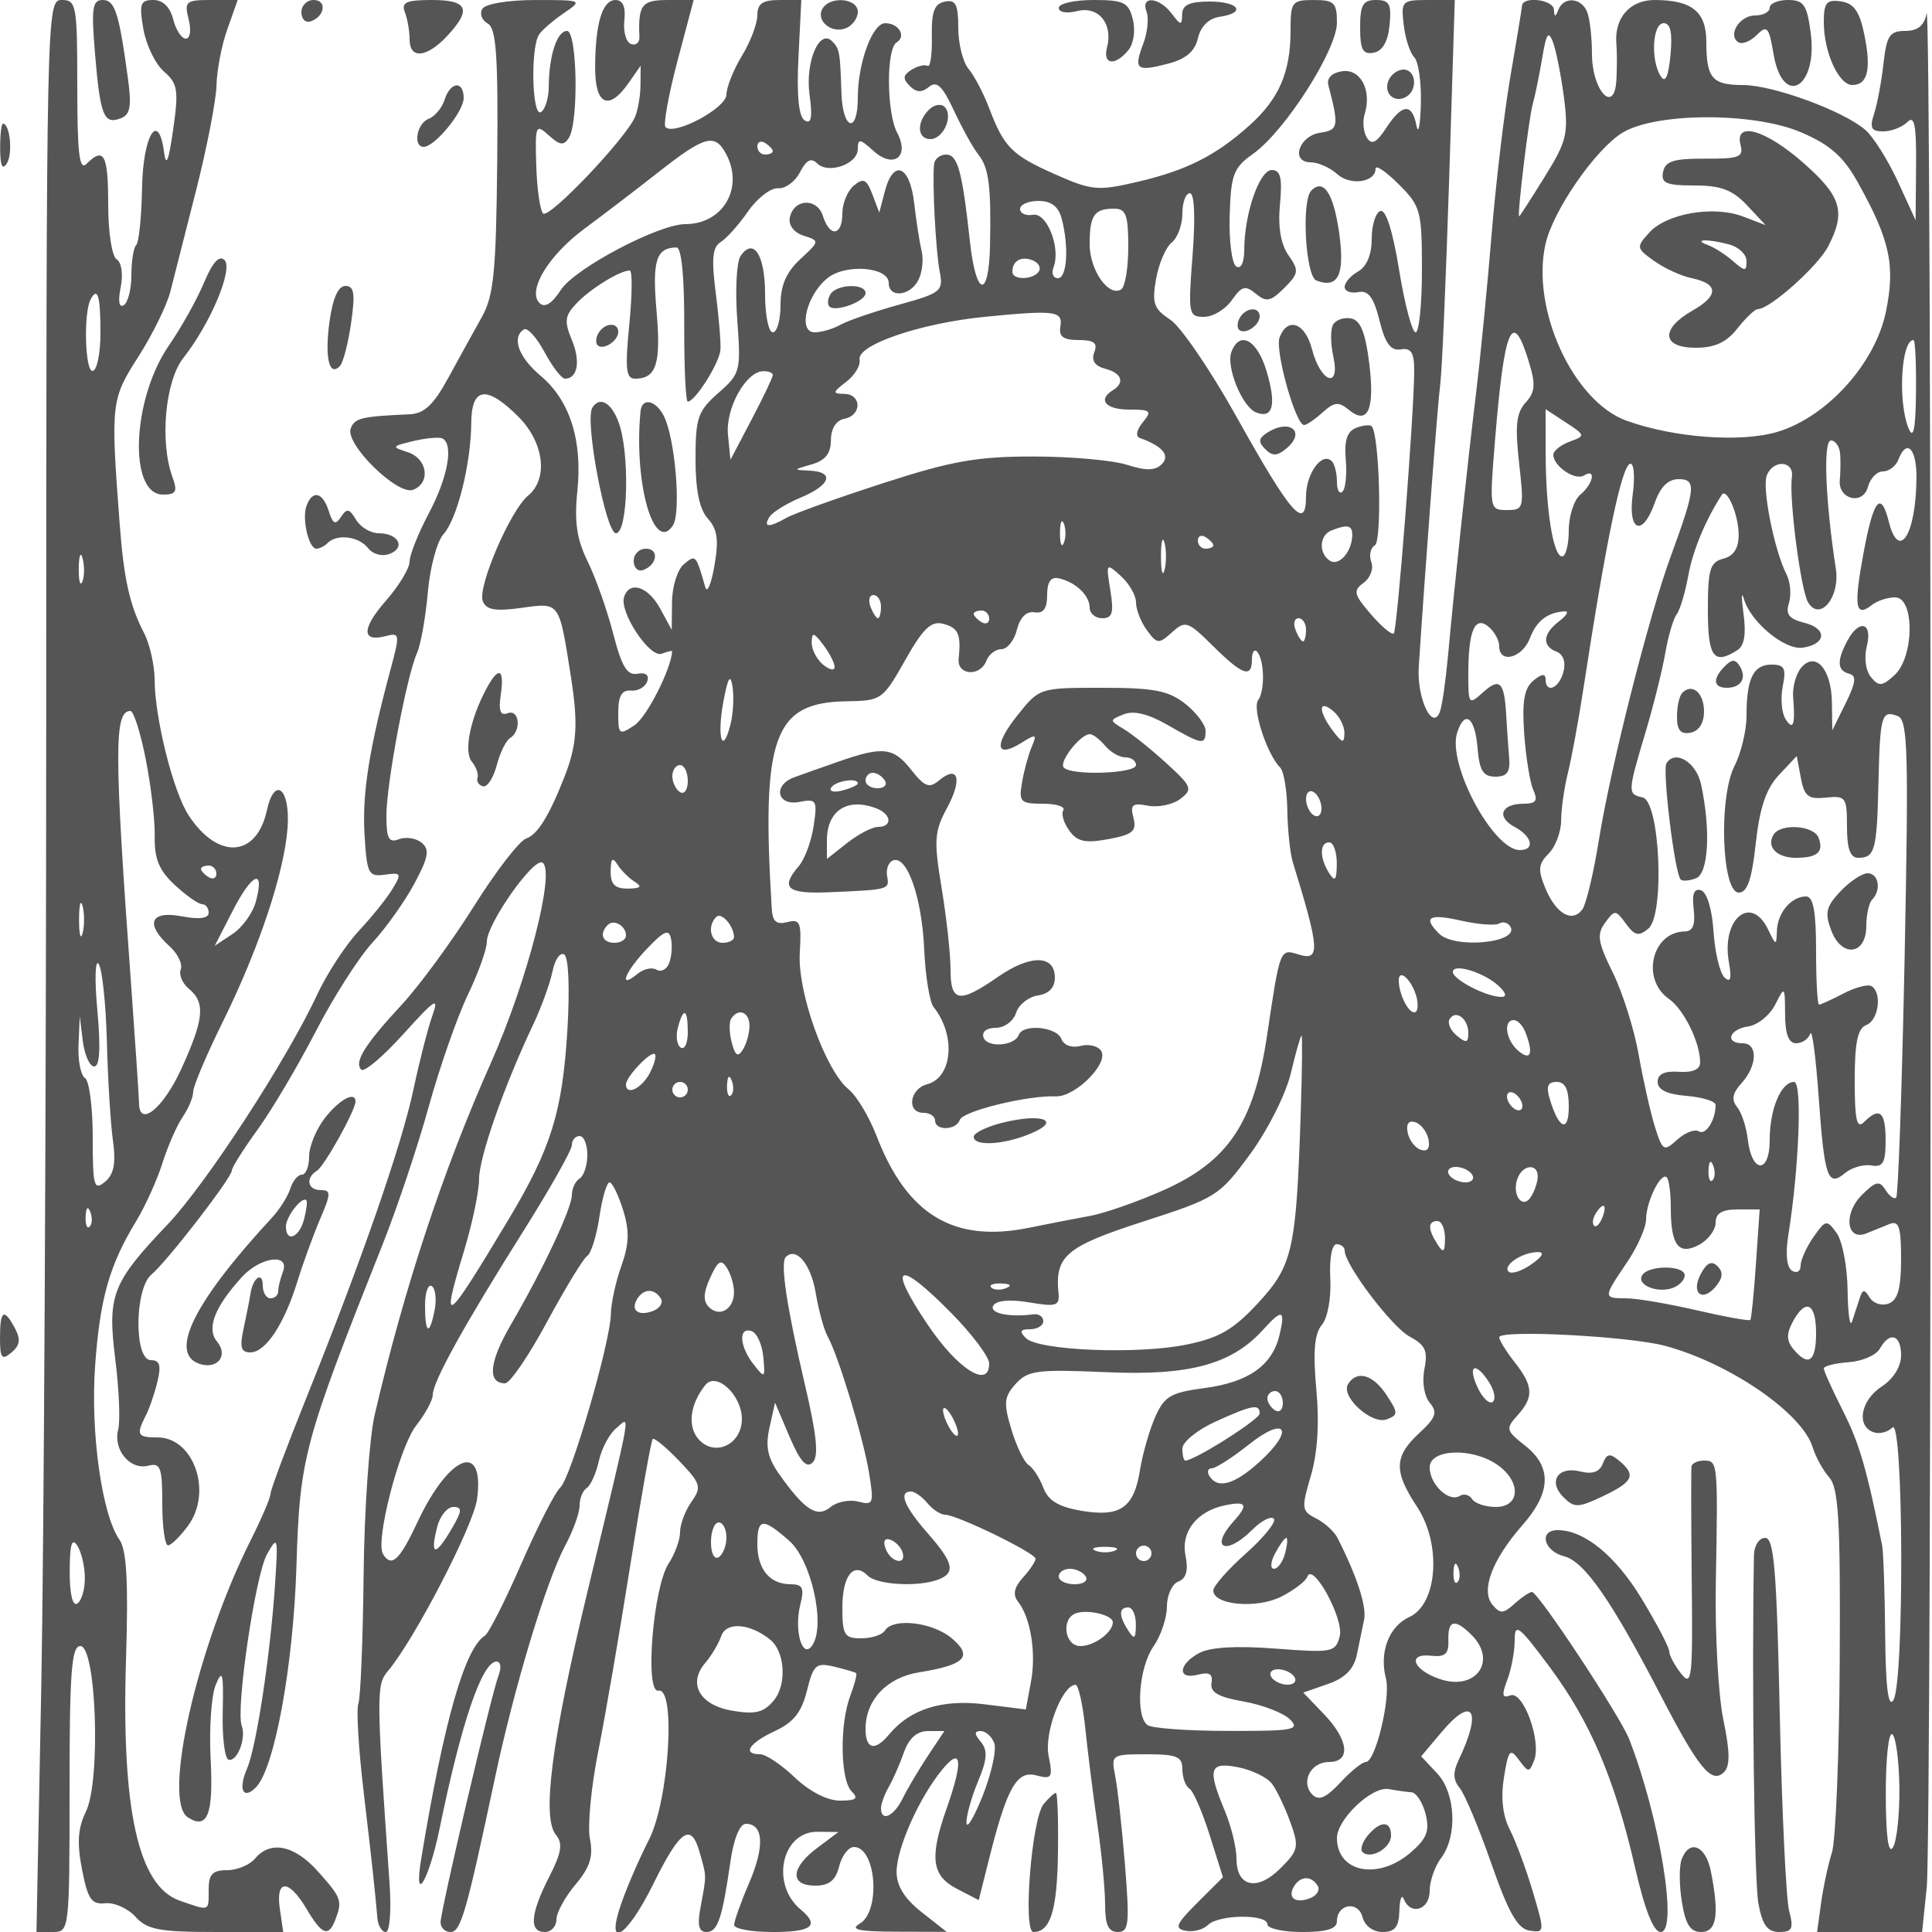 <svg xmlns="http://www.w3.org/2000/svg" version="1.0" width="250" height="250" viewBox="0 0 250 250" preserveAspectRatio="xMidYMid meet">
<g transform="translate(0,250) scale(0.01,-0.01)" fill="#555555" stroke="none">
<path d="M598 15675 c-1 -5129 -30 -10754 -64 -12500 l-62 -3175 214 0 c211 0 214 27 214 1850 0 1519 25 1850 140 1850 207 0 266 -1743 73 -2139 -105 -215 -119 -406 -52 -750 75 -387 123 -458 302 -439 116 12 292 -67 390 -175 151 -167 310 -197 1045 -197 l867 0 -44 300 c-56 387 116 387 345 0 200 -338 285 -371 373 -142 94 245 80 284 -223 624 -306 343 -617 407 -816 168 -68 -82 -231 -150 -362 -150 -187 0 -238 -53 -238 -250 0 -289 20 -281 -376 -144 -535 187 -755 1179 -693 3135 31 992 8 1401 -85 1535 -228 324 -377 1392 -315 2253 62 868 185 1301 532 1871 117 193 270 530 339 750 70 220 188 489 262 597 75 109 136 255 136 326 0 71 173 480 385 909 469 949 798 1941 837 2517 33 503 -170 664 -269 213 -134 -610 -633 -641 -1012 -63 -199 304 -437 1252 -440 1751 -1 193 -63 465 -136 607 -186 357 -263 699 -317 1421 -117 1553 -111 1606 242 2156 182 284 368 663 414 841 45 179 197 775 337 1325 139 550 257 1158 261 1350 4 193 67 519 141 725 l133 375 -349 0 c-322 0 -344 -19 -286 -250 36 -142 20 -250 -37 -250 -55 0 -128 113 -163 250 -40 159 -133 250 -256 250 -169 0 -186 -49 -130 -375 36 -206 155 -454 266 -550 179 -156 193 -240 120 -750 -58 -409 -92 -494 -118 -294 -73 548 -273 218 -285 -468 -7 -369 -40 -699 -75 -733 -35 -35 -63 -211 -63 -391 0 -180 -44 -355 -98 -388 -61 -38 -77 51 -40 232 33 168 11 322 -52 361 -62 38 -110 351 -110 712 0 645 -55 749 -280 524 -93 -93 -120 129 -120 1000 0 1053 -12 1120 -200 1120 -199 0 -200 -67 -202 -9325z m702 5025 c0 -280 -46 -500 -104 -500 -96 0 -116 751 -24 925 91 171 128 47 128 -425z m-234 -3227 c-28 -68 -49 12 -47 177 3 165 25 220 50 123 26 -97 24 -232 -3 -300z m820 -2298 c68 -344 121 -795 116 -1002 -5 -287 57 -437 260 -625 147 -137 306 -248 353 -248 47 0 85 -50 85 -111 0 -73 -121 -89 -350 -46 -406 77 -476 -98 -157 -387 107 -96 172 -231 146 -299 -27 -69 21 -183 106 -253 216 -179 195 -393 -102 -1042 -233 -507 -542 -756 -544 -437 0 69 -47 755 -102 1525 -221 3038 -222 3550 -9 3550 41 0 130 -281 198 -625z m914 -1481 c0 -58 -45 -78 -100 -44 -55 34 -100 82 -100 106 0 24 45 44 100 44 55 0 100 -48 100 -106z m511 -360 c-39 -146 -174 -335 -301 -419 l-231 -153 235 458 c252 489 415 551 297 114z m-2242 -409 c-25 -96 -46 -18 -46 175 0 193 21 271 46 175 25 -96 25 -254 0 -350z m314 -1399 c12 -482 47 -1059 78 -1282 41 -299 14 -440 -103 -537 -142 -118 -158 -58 -158 575 0 388 -45 734 -100 768 -55 34 -93 228 -84 431 l16 369 40 -325 c23 -179 89 -325 147 -325 72 0 85 237 41 725 -37 399 -29 669 17 601 46 -68 93 -518 106 -1000z m-223 -2399 c-33 -33 -56 26 -52 131 5 117 28 141 60 61 29 -72 26 -159 -8 -192z m-62 -4546 c1 -148 -43 -297 -98 -331 -61 -38 -99 124 -98 419 1 347 28 439 98 331 53 -82 98 -271 98 -419z"/>
<path d="M1230 24300 c67 -798 114 -915 332 -831 124 47 143 155 93 520 -116 851 -168 1011 -327 1011 -133 0 -148 -106 -98 -700z"/>
<path d="M3900 24842 c0 -87 53 -141 119 -119 185 62 216 277 39 277 -87 0 -158 -71 -158 -158z"/>
<path d="M5239 24842 c34 -87 61 -245 61 -350 0 -260 218 -242 483 39 324 346 274 469 -194 469 -333 0 -399 -30 -350 -158z"/>
<path d="M6242 24887 c-39 -62 -8 -148 69 -191 111 -62 136 -417 123 -1775 -14 -1442 -44 -1746 -200 -2025 -101 -181 -296 -535 -434 -787 -189 -347 -311 -462 -500 -470 -623 -27 -710 -48 -762 -184 -76 -199 606 -870 807 -793 232 89 187 405 -70 487 -213 69 -209 76 75 144 165 39 334 54 375 33 148 -75 70 -505 -175 -966 -137 -259 -250 -541 -250 -627 0 -86 -136 -311 -302 -501 -320 -365 -323 -546 -6 -463 182 48 185 26 61 -434 -276 -1024 -368 -1605 -336 -2135 31 -509 50 -548 263 -518 212 30 220 15 100 -183 -71 -119 -269 -365 -440 -548 -170 -183 -410 -551 -534 -817 -390 -842 -1438 -2453 -1937 -2978 -721 -758 -781 -913 -677 -1748 49 -389 66 -798 37 -909 -68 -259 156 -526 389 -465 159 41 182 -20 182 -493 0 -298 34 -540 75 -538 41 2 159 118 261 258 317 436 71 1139 -398 1139 -262 0 -279 33 -152 282 48 92 116 292 152 443 50 208 29 275 -86 275 -219 0 -212 926 8 1108 201 167 1040 1253 1040 1346 0 38 151 278 336 533 184 254 521 824 749 1265 227 440 557 958 734 1150 176 191 421 536 544 766 182 339 199 439 93 527 -72 60 -204 80 -293 46 -132 -51 -163 7 -163 303 0 413 261 1803 396 2106 49 110 112 463 140 785 28 322 119 660 202 752 178 196 356 910 360 1438 3 468 198 494 610 83 332 -333 390 -802 126 -1021 -230 -189 -657 -1183 -587 -1365 44 -114 160 -135 499 -88 504 69 487 92 643 -900 94 -600 77 -874 -84 -1284 -199 -508 -350 -751 -496 -800 -87 -29 -392 -423 -676 -876 -284 -453 -704 -1026 -934 -1274 -478 -516 -621 -745 -524 -841 37 -38 283 170 546 462 415 459 464 489 372 231 -58 -163 -167 -591 -243 -950 -151 -716 -675 -2225 -1389 -3998 -253 -630 -461 -1186 -461 -1235 0 -50 -116 -320 -257 -601 -695 -1384 -1145 -3368 -813 -3584 254 -164 333 36 296 745 -21 396 8 834 66 971 87 209 102 152 90 -350 -8 -330 26 -610 77 -621 112 -26 229 278 169 439 -80 214 176 1952 327 2220 140 248 145 227 104 -388 -61 -922 -242 -2108 -363 -2388 -116 -266 -50 -406 114 -242 242 242 486 1573 526 2865 44 1411 90 1584 1116 4165 186 468 455 1270 597 1784 142 513 370 1163 505 1443 135 281 246 591 246 689 0 231 606 1092 719 1022 172 -106 -194 -1529 -665 -2588 -622 -1396 -1120 -2905 -1504 -4550 -71 -302 -136 -1239 -145 -2082 -9 -843 -40 -1592 -68 -1665 -27 -72 2 -575 66 -1117 111 -943 147 -1275 181 -1661 9 -96 58 -175 108 -175 52 0 73 278 49 625 -172 2447 -173 2574 -23 2750 339 398 1109 1882 1155 2227 102 758 -361 577 -773 -302 -231 -493 -334 -588 -444 -409 -103 166 213 1388 430 1664 118 150 214 328 214 396 0 168 403 897 1165 2107 349 554 635 1061 635 1125 0 64 45 117 100 117 55 0 100 -110 100 -244 0 -134 -45 -272 -100 -306 -55 -34 -100 -130 -100 -212 0 -172 -369 -957 -791 -1682 -280 -481 -306 -756 -73 -756 63 0 308 359 544 798 237 438 471 822 520 852 48 30 119 256 156 502 36 247 96 448 131 448 35 0 114 -160 175 -355 85 -272 80 -440 -21 -725 -73 -203 -134 -482 -136 -620 -5 -367 -520 -2133 -656 -2250 -64 -55 -289 -496 -501 -980 -211 -485 -425 -906 -474 -936 -259 -160 -530 -1108 -823 -2884 -104 -624 99 -287 240 400 280 1365 548 2150 735 2150 52 0 65 -79 27 -175 -91 -231 -750 -3039 -752 -3200 0 -69 58 -125 129 -125 133 0 205 253 574 1990 249 1176 665 2551 909 3009 103 191 187 425 187 519 0 93 42 196 92 227 51 32 121 189 157 349 35 161 136 352 224 424 187 155 223 356 -372 -2118 -464 -1931 -592 -2920 -407 -3143 92 -111 73 -230 -88 -545 -244 -478 -262 -712 -56 -712 83 0 150 72 150 161 0 88 111 292 247 453 188 224 232 364 187 590 -33 164 15 668 105 1122 91 453 278 1542 417 2420 139 878 270 1613 290 1633 20 21 174 -107 343 -283 281 -295 294 -337 158 -530 -81 -116 -147 -292 -147 -392 0 -99 -66 -282 -148 -406 -201 -308 -312 -1682 -132 -1645 230 48 137 -1419 -122 -1928 -120 -234 -279 -599 -353 -810 -224 -633 61 -468 408 235 349 707 491 804 601 409 91 -322 90 -282 12 -704 -45 -238 -24 -325 76 -325 146 0 203 171 312 925 41 283 120 475 197 475 229 0 246 -290 46 -758 -109 -252 -197 -500 -197 -550 0 -51 225 -92 500 -92 509 0 611 83 360 292 -393 326 -244 1010 219 1005 l271 -3 -275 -206 c-345 -257 -358 -488 -27 -488 181 0 265 67 311 250 34 137 120 250 191 250 288 0 351 -831 75 -992 -132 -77 -15 -102 475 -104 l650 -2 -325 256 c-224 177 -324 340 -323 524 3 308 291 953 589 1318 254 311 277 118 59 -500 -225 -637 -195 -872 133 -1041 l282 -146 130 518 c234 936 361 1162 613 1096 204 -54 218 -32 161 254 -60 298 176 917 349 918 37 1 94 -258 127 -574 33 -316 103 -876 157 -1244 54 -368 98 -830 98 -1025 0 -263 43 -356 164 -356 144 0 155 102 93 873 -39 480 -96 997 -127 1150 -54 271 -45 277 408 277 391 0 462 -30 462 -194 0 -107 41 -219 91 -250 50 -31 168 -302 262 -602 l172 -545 -330 -329 c-278 -278 -302 -335 -152 -364 98 -19 227 14 288 75 137 137 769 144 769 9 0 -55 203 -100 450 -100 318 0 450 41 450 139 0 225 274 270 331 54 29 -113 137 -193 260 -193 159 0 211 65 217 275 4 151 30 219 58 150 88 -217 334 -138 334 106 0 127 66 318 147 425 216 286 190 842 -52 1099 l-205 218 264 314 c406 482 529 283 222 -359 -77 -161 -74 -260 12 -364 65 -78 250 -519 410 -978 223 -638 340 -843 494 -868 197 -30 198 -19 44 500 -87 293 -221 655 -298 805 -93 180 -119 411 -77 676 58 360 79 385 195 227 121 -165 134 -165 196 -5 97 251 -142 904 -308 841 -106 -41 -115 2 -40 199 53 139 96 370 96 514 0 232 53 192 454 -348 527 -709 841 -1448 1106 -2602 126 -545 237 -825 329 -825 230 0 -12 1480 -407 2495 -117 299 -1178 1905 -1258 1905 -32 0 -134 -69 -227 -153 -144 -130 -185 -132 -285 -12 -154 186 -2 586 392 1034 369 421 379 751 31 1025 -248 195 -254 219 -100 390 215 237 208 380 -35 689 -110 140 -200 285 -200 323 0 101 1687 14 2150 -112 838 -227 1771 -869 1906 -1312 37 -122 134 -298 215 -390 121 -138 145 -561 135 -2368 -6 -1210 -52 -2327 -100 -2482 -49 -155 -113 -451 -141 -657 l-52 -375 679 0 680 0 60 577 c68 654 67 24595 -2 24248 -30 -156 -115 -225 -277 -225 -200 0 -240 -60 -281 -425 -26 -234 -81 -526 -122 -650 -59 -181 -36 -225 118 -225 106 0 246 54 312 120 93 93 119 -34 114 -575 l-6 -695 -229 500 c-127 275 -315 575 -419 667 -280 246 -1197 583 -1588 583 -397 0 -472 89 -472 558 0 391 -187 542 -670 542 -320 0 -523 -234 -494 -568 9 -100 9 -311 0 -469 -25 -451 -316 -136 -316 341 0 209 -27 451 -61 538 -72 189 -302 209 -373 33 -40 -100 -52 -100 -58 0 -8 132 -404 179 -413 50 -3 -41 -72 -457 -152 -925 -80 -467 -189 -1390 -243 -2050 -54 -660 -144 -1582 -201 -2050 -110 -903 -280 -2490 -363 -3400 -28 -302 -73 -618 -100 -700 -93 -277 -304 158 -277 571 79 1223 246 3423 280 3679 21 165 72 1346 113 2625 l73 2325 -349 0 c-335 0 -348 -14 -312 -320 20 -177 82 -366 136 -420 55 -55 94 -327 86 -605 -7 -278 -33 -404 -57 -280 -56 295 -185 285 -392 -31 -126 -193 -188 -223 -250 -125 -45 72 -58 210 -28 306 95 307 -54 590 -293 553 -132 -20 -201 -90 -177 -180 139 -533 131 -581 -103 -615 -278 -39 -391 -383 -126 -383 96 0 250 -69 343 -152 170 -155 497 -108 497 70 0 54 135 -38 300 -203 284 -283 300 -343 300 -1107 0 -445 -37 -808 -82 -808 -45 0 -141 362 -213 804 -82 506 -172 790 -243 766 -61 -21 -112 -184 -112 -361 0 -203 -65 -359 -175 -421 -96 -54 -175 -144 -175 -200 0 -57 79 -87 175 -68 132 26 200 -65 276 -368 74 -298 145 -394 275 -373 133 23 174 -40 174 -273 0 -534 -219 -3354 -264 -3402 -24 -25 -157 86 -296 247 -223 260 -234 306 -94 408 87 64 131 184 99 268 -32 84 -12 182 46 217 96 60 59 1440 -42 1541 -22 22 -113 12 -202 -22 -115 -45 -154 -163 -133 -407 17 -190 -2 -378 -42 -417 -40 -40 -72 18 -72 128 0 110 -30 229 -66 265 -126 126 -334 -158 -334 -456 0 -456 -197 -230 -901 1034 -335 600 -720 1165 -856 1254 -213 139 -238 212 -184 524 35 199 126 412 202 473 77 61 139 230 139 375 0 145 44 264 97 264 59 0 73 -308 35 -800 -59 -765 -52 -800 148 -800 115 0 277 97 360 216 129 184 175 196 311 83 136 -112 191 -101 367 74 189 190 194 226 55 424 -100 143 -138 368 -110 660 32 342 7 443 -106 443 -160 0 -356 -567 -356 -1031 -1 -167 -43 -255 -104 -217 -56 35 -95 332 -85 660 16 532 49 618 306 800 412 294 1082 1343 1082 1695 0 259 -35 293 -300 293 -283 0 -300 -23 -300 -393 0 -540 -148 -884 -528 -1226 -440 -396 -820 -587 -1462 -736 -503 -117 -584 -110 -1053 98 -564 250 -664 350 -857 857 -73 193 -193 421 -266 508 -74 87 -134 326 -134 532 0 304 -33 368 -175 339 -135 -27 -173 -131 -167 -453 5 -229 -20 -400 -54 -378 -35 21 -129 -1 -208 -50 -112 -70 -118 -116 -24 -210 86 -86 156 -89 249 -12 100 83 175 12 324 -309 107 -229 249 -484 315 -567 136 -168 167 -410 151 -1175 -15 -701 -181 -669 -260 50 -101 920 -158 1125 -309 1125 -78 0 -148 -56 -155 -125 -25 -239 22 -1127 73 -1391 49 -251 18 -276 -529 -427 -320 -89 -659 -205 -755 -259 -95 -54 -246 -98 -335 -98 -223 0 -102 494 173 706 238 185 786 138 786 -67 0 -198 276 -172 383 36 50 96 70 265 43 375 -26 110 -70 391 -97 625 -56 487 -269 571 -379 150 l-72 -275 -90 236 c-74 196 -116 215 -239 113 -82 -68 -149 -230 -149 -361 0 -292 -163 -313 -252 -32 -76 240 -380 223 -428 -24 -18 -98 55 -192 180 -232 208 -66 208 -70 -45 -304 -181 -168 -255 -339 -255 -591 0 -195 -45 -355 -100 -355 -55 0 -100 222 -100 494 0 507 -149 739 -317 494 -52 -76 -71 -448 -43 -826 49 -665 41 -697 -245 -947 -265 -233 -295 -321 -295 -854 0 -405 51 -652 160 -772 123 -136 143 -275 85 -608 -41 -237 -94 -363 -118 -281 -122 426 -124 427 -278 299 -82 -68 -151 -287 -153 -486 l-4 -363 -149 275 c-156 286 -396 365 -467 152 -66 -196 332 -795 487 -736 75 29 136 43 135 31 -16 -236 -330 -852 -488 -957 -198 -131 -210 -122 -210 162 0 218 45 297 164 287 91 -8 185 45 211 118 29 82 -19 120 -126 100 -134 -25 -204 92 -314 518 -78 303 -226 723 -330 934 -142 289 -175 513 -134 911 68 659 -97 1175 -478 1495 -285 240 -376 497 -212 598 44 27 163 -105 265 -294 102 -189 221 -344 264 -344 164 0 205 223 90 500 -102 246 -92 316 65 480 180 188 559 420 684 420 35 0 32 -315 -6 -700 -56 -572 -43 -700 74 -700 277 0 338 193 279 872 -58 657 -6 823 258 826 64 1 102 -372 100 -998 -2 -550 19 -999 46 -997 99 6 413 506 423 674 6 95 -22 428 -62 740 -56 432 -41 586 63 650 75 45 235 224 355 397 120 173 296 308 389 300 94 -8 221 86 284 208 81 158 145 191 221 115 145 -145 527 -11 527 185 0 137 28 134 202 -24 262 -237 473 -75 307 235 -137 257 -143 1084 -7 1168 129 80 29 249 -148 249 -165 0 -354 -514 -354 -965 0 -477 -197 -417 -212 65 -17 531 -24 569 -121 667 -165 164 -348 -268 -292 -687 41 -300 24 -391 -62 -338 -78 48 -105 319 -81 815 l37 743 -285 0 c-216 0 -284 -47 -284 -198 0 -108 -90 -345 -200 -525 -109 -180 -199 -405 -200 -501 0 -174 -674 -535 -788 -421 -31 31 38 414 153 851 l211 794 -338 0 c-334 0 -382 -63 -364 -480 3 -71 -46 -112 -109 -89 -63 22 -102 159 -86 304 19 176 -19 265 -114 265 -171 0 -262 -302 -264 -875 -1 -484 176 -566 432 -200 l157 225 -2 -250 c-1 -137 -33 -323 -70 -411 -118 -280 -1114 -1326 -1190 -1251 -40 40 -80 320 -89 623 -16 522 -7 541 162 388 144 -131 195 -136 261 -31 128 208 107 1382 -25 1382 -129 0 -234 -320 -236 -719 0 -148 -46 -297 -101 -331 -116 -72 -138 841 -23 1006 40 58 184 182 320 275 245 167 241 169 -369 169 -351 0 -646 -49 -686 -113z m15374 -599 c-27 -282 -67 -369 -126 -275 -134 211 -107 687 38 687 89 0 115 -124 88 -412z m-1378 -553 c60 -465 35 -565 -251 -1025 -174 -280 -322 -510 -329 -510 -29 0 124 1268 175 1450 31 110 86 380 123 600 54 322 81 361 141 200 41 -110 104 -432 141 -715z m3070 -448 c373 -160 545 -312 731 -645 418 -748 489 -1076 364 -1679 -139 -669 -763 -1359 -1402 -1551 -472 -141 -1334 -78 -1951 143 -692 248 -1242 1444 -1051 2288 97 433 647 1227 996 1440 436 264 1702 267 2313 4z m-13912 -280 c234 -437 -39 -907 -527 -907 -345 0 -1427 -571 -1609 -848 -120 -184 -212 -240 -279 -173 -161 161 118 619 585 964 229 169 657 496 950 726 606 476 734 511 880 238z m604 37 c0 -24 -45 -44 -100 -44 -55 0 -100 48 -100 106 0 58 45 78 100 44 55 -34 100 -82 100 -106z m3737 -869 c97 -363 72 -775 -48 -775 -61 0 -86 64 -56 142 96 249 -86 711 -267 679 -91 -17 -166 17 -166 75 0 57 107 104 238 104 163 0 258 -71 299 -225z m863 -369 c0 -272 -41 -520 -92 -551 -163 -101 -408 250 -408 585 0 374 59 460 317 460 153 0 183 -82 183 -494z m-1156 -316 c-70 -113 -344 -118 -344 -7 0 141 113 206 259 150 77 -30 115 -94 85 -143z m277 -719 c-22 -126 40 -171 235 -171 202 0 251 -38 204 -159 -40 -106 6 -177 140 -212 216 -56 260 -180 100 -279 -200 -124 -93 -250 212 -250 280 0 298 -17 175 -166 -81 -99 -96 -181 -37 -202 293 -104 396 -226 283 -339 -84 -84 -204 -86 -449 -8 -184 59 -729 108 -1212 108 -731 0 -1058 -58 -1950 -347 -590 -191 -1150 -392 -1246 -447 -226 -129 -304 -125 -220 11 38 61 220 174 406 252 387 161 443 333 113 348 -214 9 -212 13 25 80 178 50 251 140 252 314 1 151 68 257 175 277 226 44 225 318 -2 322 -156 3 -153 20 25 156 110 84 188 213 173 286 -39 191 791 474 1627 556 909 89 1006 76 971 -130z m6059 -442 c94 -305 87 -400 -39 -539 -120 -133 -138 -300 -84 -780 66 -588 61 -610 -158 -610 -223 0 -226 12 -156 873 121 1493 226 1745 437 1056z m5013 -404 c-5 -470 -33 -614 -93 -475 -144 336 -101 1150 61 1150 21 0 36 -304 32 -675z m-14793 222 c0 -30 -123 -288 -274 -575 l-274 -522 -32 323 c-34 340 230 818 455 824 69 2 125 -21 125 -50z m10311 -862 c-116 -43 -211 -119 -211 -170 0 -147 282 -338 396 -268 161 100 123 -107 -46 -247 -82 -68 -150 -276 -150 -462 0 -186 -39 -338 -87 -338 -114 0 -211 605 -212 1327 l-1 578 261 -171 c256 -168 257 -173 50 -249z m3501 -160 c6 -96 4 -248 -5 -338 -24 -251 301 -329 364 -87 29 110 116 200 194 200 78 0 167 68 199 150 106 277 236 153 235 -225 -3 -738 -227 -1098 -358 -575 -103 410 -199 289 -328 -412 -128 -691 -104 -835 110 -666 70 55 206 99 302 98 253 -5 245 -775 -11 -1007 -159 -145 -202 -148 -304 -25 -68 82 -91 253 -53 402 77 308 -100 354 -253 67 -138 -258 -131 -385 24 -425 98 -24 87 -114 -45 -382 l-173 -350 -5 363 c-6 433 -215 666 -400 444 -66 -81 -112 -250 -102 -377 30 -360 2 -442 -98 -285 -51 80 -67 271 -36 425 47 233 22 280 -146 280 -235 0 -323 -181 -323 -663 0 -191 -70 -481 -154 -646 -209 -402 -168 -1641 54 -1641 110 0 169 169 220 639 51 462 134 706 300 883 l230 245 53 -283 c45 -239 96 -279 325 -255 256 27 272 5 272 -375 0 -285 42 -404 144 -404 217 0 243 94 263 956 21 895 39 958 250 878 131 -51 142 -449 89 -3120 -34 -1685 -83 -3084 -109 -3110 -26 -27 -89 18 -139 99 -77 124 -125 114 -309 -70 -239 -239 -195 -597 62 -493 82 33 217 87 299 121 122 49 150 -36 150 -453 0 -379 -42 -530 -160 -576 -88 -33 -198 0 -245 76 -70 113 -92 112 -132 -11 -26 -81 -70 -214 -97 -297 -28 -82 -54 100 -58 406 -4 306 -68 638 -142 739 -128 176 -142 173 -300 -53 -91 -130 -166 -297 -166 -370 0 -74 -50 -103 -111 -65 -68 42 -87 215 -49 452 141 884 183 1991 76 1991 -169 0 -316 -350 -316 -752 0 -442 -232 -435 -284 10 -18 160 -81 349 -139 419 -75 91 -59 178 59 308 205 226 213 515 14 515 -236 0 -175 182 72 218 123 18 280 145 349 282 124 245 126 242 128 -125 1 -256 46 -375 143 -375 78 0 160 56 183 125 23 68 71 -296 108 -809 75 -1057 118 -1182 341 -996 86 72 240 116 341 99 151 -26 185 34 185 325 0 372 -78 438 -280 236 -93 -93 -120 27 -120 539 0 494 38 674 150 717 159 61 207 417 68 503 -45 28 -208 -14 -362 -94 -153 -80 -296 -145 -317 -145 -22 0 -39 315 -39 700 0 508 -36 700 -130 700 -191 0 -369 -211 -377 -445 -6 -196 -12 -195 -115 20 -221 457 -606 133 -506 -426 38 -214 22 -270 -57 -197 -60 57 -124 324 -142 593 -18 288 -85 509 -161 534 -90 30 -119 -43 -96 -243 24 -202 -10 -287 -116 -289 -425 -7 -568 -618 -205 -872 195 -137 405 -565 405 -825 0 -88 -99 -131 -275 -119 -186 13 -275 -29 -275 -131 0 -101 122 -160 375 -181 206 -17 375 -70 375 -117 0 -196 -128 -397 -217 -342 -52 33 -178 -15 -279 -107 -174 -157 -190 -149 -289 165 -57 183 -152 602 -210 932 -58 330 -209 810 -336 1066 -194 394 -209 493 -99 644 124 170 136 170 269 -12 114 -156 166 -168 290 -65 216 179 151 1652 -75 1699 -194 41 -193 65 36 832 105 350 221 816 259 1036 38 220 104 445 147 500 43 55 110 280 150 500 59 326 221 717 434 1047 64 99 217 -259 218 -510 2 -180 -61 -280 -198 -316 -172 -45 -200 -136 -200 -662 0 -614 75 -717 382 -522 90 57 115 210 79 473 -29 215 -27 300 5 190 87 -300 529 -665 762 -631 306 46 319 248 21 322 -199 50 -246 110 -200 256 33 105 19 272 -32 372 -156 304 -318 1113 -255 1277 82 213 357 195 325 -21 -39 -277 115 -1467 211 -1622 154 -249 414 69 358 436 -136 882 -166 1661 -64 1661 59 0 113 -79 120 -175z m-2685 -525 c-65 -484 130 -552 288 -100 70 200 172 300 306 300 233 0 221 -120 -102 -1000 -281 -764 -779 -2730 -929 -3668 -69 -430 -166 -836 -215 -901 -132 -176 -340 -56 -477 273 -100 241 -93 315 41 450 89 88 161 281 162 428 0 147 40 425 88 618 48 193 139 688 202 1100 295 1929 499 2900 608 2900 45 0 58 -180 28 -400z m-7361 -625 c-28 -69 -50 -12 -50 125 0 138 22 194 50 125 28 -69 28 -181 0 -250z m3732 100 c-2 -211 -169 -404 -287 -332 -149 92 -141 328 14 391 211 85 275 71 273 -59z m-2429 -450 c-25 -96 -46 -17 -46 175 0 193 21 271 46 175 25 -96 25 -254 0 -350z m631 319 c0 -24 -45 -44 -100 -44 -55 0 -100 48 -100 106 0 58 45 78 100 44 55 -34 100 -82 100 -106z m-1000 -740 c0 -91 63 -253 141 -359 132 -180 153 -181 325 -27 173 156 204 145 529 -176 384 -381 505 -422 505 -175 0 91 29 138 64 103 97 -98 108 -506 16 -631 -79 -108 116 -703 286 -872 46 -46 88 -294 92 -550 4 -257 36 -557 69 -667 352 -1141 361 -1291 73 -1200 -237 75 -237 75 -403 -1042 -171 -1139 -499 -1632 -1338 -2008 -335 -149 -766 -300 -959 -335 -193 -35 -543 -103 -778 -151 -978 -201 -1584 162 -1979 1186 -95 248 -257 518 -360 602 -301 244 -664 1256 -634 1766 24 396 5 443 -161 400 -139 -36 -191 7 -201 166 -137 2230 23 2677 964 2691 455 7 472 19 761 531 233 413 337 512 492 472 198 -52 234 -133 201 -453 -22 -215 278 -236 359 -25 31 83 119 150 195 150 75 0 166 113 200 252 40 159 124 242 227 225 115 -19 164 47 164 223 0 170 48 239 150 217 218 -49 400 -221 400 -379 0 -76 73 -138 163 -138 132 0 152 70 105 361 -58 354 -55 358 136 185 108 -97 196 -251 196 -342z m-3300 -54 c0 -82 -18 -150 -39 -150 -22 0 -66 68 -97 150 -32 83 -14 150 39 150 53 0 97 -67 97 -150z m1400 -156 c0 -58 -45 -78 -100 -44 -55 34 -100 82 -100 106 0 24 45 44 100 44 55 0 100 -48 100 -106z m7375 -33 c-212 -161 -225 -320 -33 -394 87 -34 122 -135 89 -261 -57 -216 -231 -287 -231 -94 0 75 -52 69 -158 -19 -119 -99 -148 -267 -119 -687 22 -306 75 -635 119 -731 61 -136 33 -175 -125 -175 -291 0 -359 -170 -120 -299 229 -122 271 -301 70 -301 -345 0 -940 1111 -812 1517 97 304 231 206 264 -192 25 -298 72 -375 231 -375 152 0 195 59 178 250 -11 138 -29 385 -38 550 -24 428 -84 486 -300 291 -184 -166 -190 -159 -190 235 0 564 84 762 262 614 76 -63 138 -176 138 -252 0 -231 299 -154 396 102 86 227 231 338 454 349 55 3 21 -55 -75 -128z m-3275 -111 c0 -82 -18 -150 -39 -150 -22 0 -66 68 -97 150 -32 83 -14 150 39 150 53 0 97 -67 97 -150z m-6100 -481 c0 -52 -67 -37 -150 31 -82 68 -149 198 -147 287 3 137 27 132 150 -31 81 -107 147 -236 147 -287z m-1347 -741 c-103 -413 -179 -176 -93 290 60 319 91 370 119 197 20 -130 9 -349 -26 -487z m7944 -115 c-3 -137 -27 -132 -150 31 -191 253 -189 416 3 256 83 -68 149 -198 147 -287z m-8497 -619 c0 -113 -45 -178 -100 -144 -55 34 -100 127 -100 206 0 79 45 144 100 144 55 0 100 -93 100 -206z m8200 -356 c0 -82 -45 -122 -100 -88 -55 34 -100 129 -100 212 0 82 45 122 100 88 55 -34 100 -129 100 -212z m198 -713 c-1 -214 -22 -242 -98 -125 -126 196 -126 400 0 400 55 0 99 -124 98 -275z m-9085 -235 c101 -64 78 -87 -88 -88 -168 -2 -225 55 -223 223 1 166 24 189 88 88 47 -75 148 -176 223 -223z m1285 -715 c1 -41 -65 -75 -148 -75 -153 0 -205 212 -82 335 67 67 227 -114 230 -260z m9901 175 c48 29 113 12 144 -38 130 -212 -719 -296 -923 -92 -212 212 -129 261 286 167 224 -50 446 -67 493 -37z m-11299 -156 c0 -52 -67 -94 -150 -94 -155 0 -199 118 -86 231 80 80 236 -11 236 -137z m559 -356 c-32 -83 -105 -121 -163 -86 -57 36 -170 11 -250 -56 -252 -208 -159 30 129 331 221 231 282 256 308 125 19 -90 8 -231 -24 -314z m-1317 -868 c-65 -1062 -210 -1529 -764 -2454 -821 -1369 -880 -1412 -576 -411 108 355 197 776 197 937 1 285 322 1203 704 2008 104 220 214 526 246 679 31 154 100 253 152 220 57 -35 73 -437 41 -979z m12054 569 c94 -89 105 -139 30 -139 -190 0 -626 225 -626 323 0 119 410 -7 596 -184z m-1067 -137 c29 -111 16 -202 -28 -202 -83 0 -201 244 -201 414 0 163 172 3 229 -212z m-9429 -458 c0 -141 -41 -231 -91 -200 -49 31 -67 146 -38 256 72 275 129 251 129 -56z m798 81 c0 -96 -39 -235 -86 -308 -63 -101 -99 -78 -143 92 -33 124 -36 263 -8 308 90 146 239 89 237 -92z m9302 -93 c0 -127 -28 -133 -149 -33 -82 68 -124 164 -93 214 79 128 242 6 242 -181z m739 10 c106 -276 70 -374 -89 -242 -164 136 -204 400 -61 400 49 0 117 -71 150 -158z m-2907 -1017 c-58 -1794 -103 -1998 -548 -2481 -321 -348 -503 -455 -926 -542 -628 -131 -1921 -79 -2083 83 -87 87 -73 115 55 115 93 0 170 47 170 104 0 58 -56 97 -125 89 -321 -42 -582 15 -521 114 41 66 218 82 464 40 348 -59 396 -44 379 118 -48 483 96 605 1095 928 946 305 987 331 1384 872 227 309 462 775 527 1046 64 269 127 489 139 489 12 0 8 -439 -10 -975z m-8427 484 c-105 -197 -305 -289 -305 -142 0 100 325 441 374 392 23 -23 -8 -136 -69 -250z m1055 -282 c-33 -33 -56 26 -52 131 5 117 28 141 60 61 29 -72 26 -159 -8 -192z m-560 73 c0 -55 -45 -100 -100 -100 -55 0 -100 45 -100 100 0 55 45 100 100 100 55 0 100 -45 100 -100z m11400 -220 c0 -342 -129 -292 -245 95 -51 167 -28 225 88 225 110 0 157 -96 157 -320z m-600 8 c0 -55 -45 -72 -100 -38 -55 34 -100 107 -100 162 0 55 45 72 100 38 55 -34 100 -107 100 -162z m-1215 -433 c22 -114 -14 -162 -100 -133 -74 24 -151 125 -170 223 -22 114 14 162 100 133 74 -24 151 -125 170 -223z m3675 -528 c-33 -33 -56 26 -52 131 5 117 28 141 60 61 29 -72 26 -159 -8 -192z m-3110 73 c34 -55 -6 -100 -88 -100 -83 0 -178 45 -212 100 -34 55 6 100 88 100 83 0 178 -45 212 -100z m848 -25 c0 -69 -40 -186 -87 -261 -110 -173 -255 28 -173 241 68 178 263 193 260 20z m1722 -404 c0 -487 102 -620 367 -478 117 63 213 191 213 286 0 121 82 171 285 171 l285 0 -48 -700 c-26 -385 -59 -713 -73 -730 -14 -16 -326 40 -693 125 -368 85 -778 155 -912 155 -301 0 -301 7 6 460 138 202 250 455 250 561 0 227 193 619 268 544 29 -28 52 -206 52 -394z m-885 -125 c-33 -85 -81 -133 -107 -107 -27 26 -18 96 18 154 98 160 156 129 89 -47z m-2037 -271 c-1 -182 -20 -196 -98 -75 -125 194 -125 300 0 300 55 0 99 -101 98 -225z m-1298 -158 c0 -182 610 -989 842 -1113 202 -108 237 -185 190 -418 -33 -165 -4 -350 69 -437 104 -126 81 -193 -138 -395 -324 -301 -330 -492 -28 -949 322 -485 268 -1262 -98 -1429 -264 -120 -392 -456 -303 -795 65 -248 -135 -1081 -260 -1081 -46 0 -195 -120 -331 -267 -182 -196 -278 -238 -359 -157 -159 159 -26 424 213 424 286 0 257 283 -65 619 l-268 279 319 111 c221 77 335 192 374 376 30 146 73 352 95 459 34 170 -95 565 -345 1056 -42 83 -167 196 -277 252 -188 95 -192 131 -68 550 87 294 112 680 71 1121 -44 487 -25 716 71 832 76 91 123 349 110 602 -14 256 21 443 81 443 58 0 105 -37 105 -83z m-6845 -546 c38 -227 108 -483 156 -567 138 -248 463 -1318 536 -1772 63 -388 54 -413 -140 -363 -114 30 -275 -1 -358 -69 -174 -145 -332 -46 -661 417 -155 217 -186 363 -131 609 l72 324 188 -442 c138 -321 219 -412 299 -332 80 80 53 351 -97 992 -239 1021 -325 1592 -251 1666 135 136 324 -90 387 -463z m9261 369 c-126 -88 -258 -131 -295 -95 -80 80 174 251 376 253 95 1 66 -55 -81 -158z m-10318 -359 c2 -220 -186 -333 -324 -195 -78 78 -74 185 16 381 99 218 142 244 215 128 51 -80 93 -221 93 -314z m2815 -275 c268 -272 487 -565 487 -650 0 -331 -404 -77 -793 499 -536 794 -395 863 306 151z m-6688 46 c-66 -343 -125 -317 -125 54 0 168 39 282 87 252 47 -29 64 -167 38 -306z m7394 280 c-72 -29 -159 -26 -192 8 -33 33 26 56 131 52 117 -5 141 -28 61 -60z m-4469 -133 c35 -55 -10 -128 -98 -162 -191 -74 -298 7 -206 156 83 135 223 137 304 6z m14950 -449 c0 -372 -100 -441 -295 -206 -88 106 -90 196 -8 350 167 312 303 247 303 -144z m-6943 -25 c-94 -394 -400 -611 -973 -687 -437 -57 -518 -106 -637 -377 -75 -171 -162 -475 -194 -676 -79 -496 -253 -619 -756 -535 -300 51 -433 131 -497 300 -48 127 -134 259 -191 294 -57 36 -157 242 -222 460 -103 343 -95 421 57 590 157 173 280 189 1171 150 1074 -48 1623 100 2028 548 249 276 292 262 214 -67z m-6680 -283 c26 -279 21 -283 -125 -98 -184 235 -200 488 -27 432 69 -23 137 -173 152 -334z m14723 20 c0 -145 -99 -304 -250 -403 -271 -177 -333 -506 -112 -590 76 -30 188 -3 250 59 144 144 156 -3306 12 -3528 -66 -103 -100 165 -106 850 -5 550 -23 1068 -39 1150 -197 986 -297 1329 -508 1745 -136 269 -247 515 -247 547 0 32 144 68 320 81 176 12 358 91 405 175 128 229 275 183 275 -86z m-5326 -357 c67 -108 84 -219 39 -247 -46 -29 -134 59 -196 195 -134 293 -18 331 157 52z m-9674 -467 c0 -320 -334 -490 -546 -277 -163 163 -133 460 73 717 142 177 473 -130 473 -440z m7000 206 c0 -86 -45 -128 -100 -94 -55 34 -100 104 -100 156 0 52 45 94 100 94 55 0 100 -70 100 -156z m-4203 -394 c0 -55 -44 -32 -97 50 -53 83 -97 195 -97 250 0 55 44 33 97 -50 53 -82 97 -195 97 -250z m3903 259 c0 -76 -842 -609 -963 -609 -20 0 -37 70 -37 155 0 85 191 241 425 348 481 218 575 235 575 106z m5 -619 c-328 -300 -548 -363 -655 -190 -34 55 -20 100 30 100 51 0 266 138 479 307 478 380 600 198 146 -217z m3073 -46 c308 -216 295 -544 -22 -544 -134 0 -272 46 -307 102 -35 56 -107 74 -160 41 -141 -87 -389 149 -389 369 0 240 552 261 878 32z m-7378 -494 c68 -82 171 -150 228 -150 153 0 1172 -496 1172 -570 0 -35 -74 -146 -164 -245 -114 -126 -133 -220 -64 -308 165 -209 239 -667 168 -1043 l-66 -354 -530 66 c-552 69 -966 -61 -1239 -389 -184 -223 -305 -194 -305 71 0 373 276 666 692 732 598 96 703 206 422 442 -249 209 -760 267 -864 98 -34 -55 -172 -100 -306 -100 -217 0 -244 43 -244 394 0 418 144 602 329 417 120 -120 655 -149 913 -50 228 87 197 218 -142 604 -300 342 -377 535 -212 535 48 0 144 -67 212 -150z m3966 -232 c-322 -357 -104 -456 242 -110 115 115 239 178 275 140 37 -37 -124 -238 -358 -447 -234 -208 -425 -425 -425 -482 0 -190 570 -240 884 -77 164 84 313 199 332 254 69 202 478 -547 420 -769 -54 -208 -94 -216 -828 -160 -506 39 -846 20 -990 -57 -274 -147 -286 -351 -16 -280 148 38 195 9 175 -109 -20 -119 88 -181 418 -239 244 -43 512 -147 596 -230 136 -136 52 -152 -795 -150 -520 0 -991 34 -1047 75 -160 117 -112 750 78 1020 95 136 173 368 173 515 0 146 67 292 148 323 103 40 131 143 92 338 -61 307 148 572 510 648 280 59 308 9 116 -203z m-10130 -115 c-205 -347 -273 -334 -180 35 36 144 131 262 210 262 120 0 115 -52 -30 -297z m3564 -97 c0 -107 -45 -222 -100 -256 -57 -35 -100 49 -100 194 0 141 45 256 100 256 55 0 100 -87 100 -194z m814 -45 c285 -251 471 -1088 299 -1349 -129 -196 -242 187 -156 529 53 211 29 259 -126 259 -270 0 -431 194 -431 520 0 338 69 345 414 41z m1463 -142 c60 -180 -147 -142 -216 39 -38 98 -15 143 58 119 65 -22 136 -93 158 -158z m4952 -19 c-29 -110 -94 -200 -144 -200 -51 0 -44 90 15 200 59 110 124 200 144 200 21 0 14 -90 -15 -200z m-2204 34 c-69 -28 -181 -28 -250 0 -69 28 -12 50 125 50 138 0 194 -22 125 -50z m475 -34 c0 -55 -45 -100 -100 -100 -55 0 -100 45 -100 100 0 55 45 100 100 100 55 0 100 -45 100 -100z m3960 -373 c-33 -33 -56 26 -52 131 5 117 28 141 60 61 29 -72 26 -159 -8 -192z m-4810 73 c34 -55 -31 -100 -144 -100 -113 0 -206 45 -206 100 0 55 65 100 144 100 79 0 172 -45 206 -100z m350 -592 c0 -131 -241 -308 -420 -308 -206 0 -253 359 -55 425 157 53 475 -25 475 -117z m298 -33 c-1 -182 -20 -196 -98 -75 -125 194 -125 300 0 300 55 0 99 -101 98 -225z m-4734 -190 c195 -156 221 -582 48 -790 -129 -155 -238 -182 -534 -132 -424 71 -583 350 -352 619 79 92 173 250 208 350 66 185 367 163 630 -47z m9079 58 c335 -335 56 -726 -408 -571 -349 116 -435 338 -118 303 184 -20 231 22 225 200 -9 264 83 285 301 68z m-7965 -493 c15 -12 -19 -144 -75 -293 -140 -367 -130 -1090 17 -1237 93 -93 60 -120 -151 -120 -164 0 -394 118 -585 300 -172 165 -374 300 -449 300 -235 0 -142 145 192 300 241 112 346 244 415 523 83 335 118 366 350 311 142 -34 271 -72 286 -84z m5672 -50 c34 -55 -6 -100 -88 -100 -83 0 -178 45 -212 100 -34 55 6 100 88 100 83 0 178 -45 212 -100z m-4746 -1025 c-118 -179 -265 -426 -325 -550 -114 -231 -279 -304 -279 -124 0 56 45 180 100 275 55 96 144 298 197 449 65 183 169 275 310 275 l213 0 -216 -325z m861 171 c33 -84 -33 -388 -146 -675 -114 -286 -209 -448 -213 -358 -3 89 64 330 149 534 120 286 128 403 38 512 -88 105 -88 141 -2 141 63 0 142 -69 174 -154z m11713 -573 c4 -349 -33 -699 -84 -779 -59 -94 -91 146 -92 687 -1 457 36 807 83 778 47 -28 88 -337 93 -686z m-8117 43 c61 -82 167 -305 236 -495 115 -319 106 -364 -128 -597 -301 -301 -569 -242 -569 126 0 141 -68 418 -150 615 -230 551 -202 640 175 566 179 -36 375 -132 436 -215z m1803 -108 c63 -5 145 -131 183 -281 55 -220 17 -318 -195 -500 -419 -361 -952 -256 -952 188 0 245 455 675 671 634 99 -18 230 -37 293 -41z m-1214 -1209 c35 -55 -10 -128 -98 -162 -191 -74 -298 7 -206 156 83 135 223 137 304 6z"/>
<path d="M22523 23122 c41 -155 -22 -178 -460 -175 -405 2 -515 -32 -543 -172 -29 -145 40 -175 405 -175 343 0 493 -57 681 -256 l241 -257 -294 112 c-380 144 -987 40 -1212 -209 -171 -188 -168 -202 65 -368 133 -95 351 -194 485 -222 349 -72 352 -225 8 -420 -417 -238 -395 -480 44 -480 246 0 398 70 539 250 108 138 227 250 264 250 156 0 777 554 910 811 232 448 173 647 -320 1081 -492 433 -896 547 -813 230z m-148 -1285 c124 -33 225 -130 225 -214 0 -138 -18 -138 -175 -2 -96 84 -242 178 -325 208 -207 76 -1 82 275 8z"/>
<path d="M22319 16379 c-161 -161 -150 -279 25 -279 186 0 263 127 169 279 -57 93 -101 93 -194 0z"/>
<path d="M21769 16035 c-38 -37 -69 -177 -69 -309 0 -175 47 -232 175 -207 109 21 175 125 175 274 0 241 -152 372 -281 242z"/>
<path d="M21564 15123 c-56 -91 107 -1428 184 -1504 24 -24 113 -17 198 16 162 62 193 622 66 1214 -61 288 -336 456 -448 274z"/>
<path d="M22950 14200 c-97 -157 40 -300 289 -300 279 0 364 76 293 260 -61 160 -489 190 -582 40z"/>
<path d="M23814 13465 c-185 -197 -204 -278 -117 -507 136 -357 453 -315 453 60 0 145 34 298 75 340 122 123 85 342 -58 342 -72 0 -231 -106 -353 -235z"/>
<path d="M13165 15743 c-309 -387 -282 -564 54 -354 189 118 202 112 131 -54 -43 -102 -100 -309 -125 -460 -44 -252 -21 -275 270 -275 174 0 293 -38 264 -85 -29 -47 6 -166 78 -264 104 -143 207 -165 507 -109 315 59 367 104 323 275 -45 172 -15 196 190 157 133 -25 322 15 418 89 162 125 149 159 -182 461 -196 179 -444 378 -550 441 -190 114 -190 116 -1 192 128 52 319 5 570 -140 445 -256 488 -263 488 -74 0 78 -119 236 -263 350 -218 171 -406 207 -1075 207 -811 0 -812 0 -1097 -357z m1135 -393 c68 -82 186 -150 262 -150 76 0 138 -45 138 -100 0 -110 -827 -140 -934 -33 -70 70 213 433 337 433 40 0 129 -68 197 -150z"/>
<path d="M10850 15145 c-220 -77 -479 -168 -575 -204 -277 -102 -221 -373 66 -318 226 43 238 23 187 -314 -30 -197 -116 -430 -192 -517 -243 -282 -152 -361 389 -338 787 34 786 34 754 211 -16 90 19 181 79 202 181 64 371 -482 401 -1149 15 -347 70 -685 122 -750 292 -365 245 -912 -84 -998 -229 -60 -269 -370 -47 -370 83 0 150 -45 150 -100 0 -135 274 -128 320 9 37 113 875 319 1240 304 253 -10 690 426 589 588 -39 64 -159 93 -266 65 -115 -30 -218 8 -250 92 -60 156 -496 197 -550 51 -53 -145 -408 -171 -456 -34 -26 73 40 125 158 125 111 0 229 86 263 194 34 106 161 207 282 225 142 20 220 101 220 230 0 297 -316 302 -737 10 -502 -348 -613 -330 -613 97 0 195 -52 669 -115 1051 -103 623 -95 733 71 1041 200 371 144 560 -104 354 -128 -107 -187 -84 -360 135 -231 294 -365 309 -942 108z m600 -245 c34 -55 -8 -100 -94 -100 -86 0 -156 45 -156 100 0 55 42 100 94 100 52 0 122 -45 156 -100z m-350 -38 c0 -21 -90 -62 -200 -91 -110 -29 -175 -12 -144 38 54 87 344 132 344 53z m242 -323 c194 -74 209 -239 21 -239 -75 0 -255 -93 -400 -207 l-263 -208 0 238 c0 390 264 561 642 416z"/>
<path d="M12975 10473 c-206 -51 -375 -133 -375 -183 0 -128 397 -104 747 46 393 167 135 262 -372 137z"/>
<path d="M22009 8517 c-134 -250 18 -376 195 -162 90 109 96 185 21 260 -75 75 -139 47 -216 -98z"/>
<path d="M21250 8499 c-79 -126 200 -240 400 -163 83 32 150 104 150 161 0 133 -469 135 -550 2z"/>
<path d="M17444 7090 c-100 -161 307 -530 501 -456 149 57 149 83 -3 314 -174 266 -385 326 -498 142z"/>
<path d="M17698 1248 c-70 -84 -100 -180 -67 -213 103 -102 369 51 369 212 0 196 -140 196 -302 1z"/>
<path d="M10645 24891 c-95 -153 110 -330 298 -257 86 33 157 129 157 213 0 175 -354 209 -455 44z"/>
<path d="M13700 24898 c0 -58 104 -76 240 -41 275 68 465 -165 385 -471 -58 -223 102 -245 274 -37 71 85 96 256 60 400 -55 221 -116 251 -511 251 -246 0 -448 -46 -448 -102z"/>
<path d="M14836 24849 c32 -83 13 -269 -42 -414 -127 -335 -90 -366 317 -260 234 61 350 158 390 331 36 152 140 256 278 276 352 51 256 198 -129 198 -257 0 -351 -44 -353 -165 -3 -149 -17 -148 -136 10 -163 215 -405 233 -325 24z"/>
<path d="M17600 24643 c0 -287 35 -351 175 -325 115 22 186 144 206 358 27 271 -2 324 -175 324 -170 0 -206 -63 -206 -357z"/>
<path d="M22900 24900 c0 -55 -85 -100 -189 -100 -202 0 -361 -257 -215 -348 48 -29 155 13 237 96 133 132 157 104 217 -249 119 -701 576 -436 480 278 -48 362 -90 423 -293 423 -130 0 -237 -45 -237 -100z"/>
<path d="M23600 24712 c0 -388 193 -812 369 -812 199 0 248 205 155 654 -62 301 -135 404 -303 428 -186 27 -221 -16 -221 -270z"/>
<path d="M17965 23953 c-64 -167 85 -296 235 -203 150 92 121 350 -39 350 -77 0 -165 -66 -196 -147z"/>
<path d="M5753 23709 c-33 -105 -126 -216 -207 -247 -153 -58 -206 -362 -63 -362 143 0 517 456 517 631 0 230 -172 214 -247 -22z"/>
<path d="M12020 23580 c-163 -163 -152 -380 19 -380 168 0 301 300 184 417 -46 46 -137 29 -203 -37z"/>
<path d="M2 23075 c1 -221 29 -281 87 -189 79 124 40 514 -51 514 -21 0 -37 -146 -36 -325z"/>
<path d="M16969 22535 c-131 -130 -76 -1111 65 -1165 285 -109 372 78 293 629 -73 502 -201 694 -358 536z"/>
<path d="M2641 21345 c-89 -215 -295 -583 -457 -818 -477 -693 -525 -1927 -75 -1927 170 0 191 38 123 225 -167 458 -95 1244 140 1543 352 445 648 1152 533 1267 -67 67 -155 -30 -264 -290z"/>
<path d="M4264 20840 c-64 -469 -4 -725 136 -574 42 46 107 298 144 559 54 376 39 475 -74 475 -94 0 -164 -158 -206 -460z"/>
<path d="M10746 21193 c-36 -58 -42 -130 -14 -159 79 -78 468 65 468 173 0 129 -373 118 -454 -14z"/>
<path d="M16046 20893 c-36 -58 -42 -130 -13 -160 72 -71 267 55 267 173 0 128 -173 119 -254 -13z"/>
<path d="M17252 20803 c-37 -59 -36 -247 1 -417 94 -427 -164 -338 -276 96 -89 341 -315 423 -419 152 -64 -166 207 -1134 317 -1134 33 0 141 74 240 164 150 135 208 141 337 34 248 -206 340 2 266 601 -49 396 -114 557 -234 580 -91 18 -195 -17 -232 -76z"/>
<path d="M7746 20693 c-36 -58 -42 -130 -13 -160 72 -71 267 55 267 173 0 128 -173 119 -254 -13z"/>
<path d="M15935 20448 c-74 -193 140 -717 321 -786 217 -84 263 101 133 536 -122 406 -346 530 -454 250z"/>
<path d="M7664 19723 c-100 -162 175 -1623 306 -1623 158 0 182 1051 32 1443 -95 252 -244 332 -338 180z"/>
<path d="M8288 19675 c-88 -926 173 -1845 419 -1475 111 167 28 1147 -121 1425 -108 203 -281 232 -298 50z"/>
<path d="M16401 19403 c-116 -74 -123 -121 -29 -215 93 -93 154 -91 273 8 259 214 49 392 -244 207z"/>
<path d="M3968 18460 c-65 -167 25 -560 127 -560 39 0 105 33 145 74 122 121 402 86 521 -65 63 -81 183 -114 281 -76 212 81 113 267 -143 267 -104 0 -235 79 -292 175 -85 144 -119 151 -194 37 -72 -110 -105 -94 -159 75 -77 244 -208 277 -286 73z"/>
<path d="M8200 17742 c0 -87 53 -141 119 -119 185 62 216 277 39 277 -87 0 -158 -71 -158 -158z"/>
<path d="M6293 16086 c-210 -391 -294 -814 -187 -943 55 -67 88 -160 73 -207 -16 -48 16 -97 71 -111 55 -14 134 107 177 270 42 162 120 323 175 356 148 92 119 378 -33 320 -95 -36 -120 30 -89 239 50 343 -28 374 -187 76z"/>
<path d="M4207 10537 c-114 -145 -207 -370 -207 -500 0 -131 -42 -237 -93 -237 -52 0 -120 -82 -151 -182 -32 -101 -139 -269 -237 -375 -997 -1077 -1332 -1740 -952 -1886 236 -90 396 97 242 282 -140 169 -33 448 321 836 241 264 625 313 531 67 -34 -87 -61 -200 -61 -250 0 -51 -45 -92 -100 -92 -55 0 -100 75 -100 167 0 187 -128 101 -159 -108 -11 -74 -51 -275 -88 -447 -54 -245 -36 -312 87 -312 196 0 438 365 609 920 73 237 205 599 293 805 142 331 143 375 9 375 -171 0 -202 156 -50 251 97 60 499 781 499 895 0 138 -205 29 -393 -209z m-273 -1316 c-62 -238 -234 -305 -234 -91 0 127 209 394 264 339 16 -15 2 -127 -30 -248z"/>
<path d="M0 7688 c0 -264 23 -294 148 -190 110 91 122 172 46 313 -143 268 -194 236 -194 -123z"/>
<path d="M20741 6062 c-42 -109 -135 -142 -291 -103 -290 73 -423 -129 -219 -333 140 -140 190 -139 512 14 392 186 432 273 208 459 -120 100 -160 93 -210 -37z"/>
<path d="M21888 6025 c-6 -41 -5 -705 3 -1475 14 -1274 2 -1382 -138 -1206 -84 107 -153 236 -153 287 0 51 -161 358 -358 683 -339 558 -742 886 -1087 886 -247 0 -179 -272 84 -338 264 -67 614 -571 1257 -1812 486 -938 654 -1140 813 -981 80 80 77 266 -10 684 -65 316 -109 1120 -96 1786 28 1539 26 1561 -153 1561 -82 0 -155 -34 -162 -75z"/>
<path d="M22696 4875 c-29 -1639 4 -4223 58 -4509 52 -277 117 -366 269 -366 169 0 189 43 128 275 -39 151 -94 1299 -121 2550 -40 1864 -74 2275 -189 2275 -78 0 -143 -100 -145 -225z"/>
<path d="M13505 1656 c-155 -187 -272 -1656 -132 -1656 220 0 307 281 317 1025 6 426 -6 775 -27 775 -21 0 -92 -65 -158 -144z"/>
<path d="M21761 942 c-34 -87 -33 -334 2 -550 47 -294 109 -392 250 -392 202 0 237 223 125 788 -67 331 -276 417 -377 154z"/>
</g>
</svg>